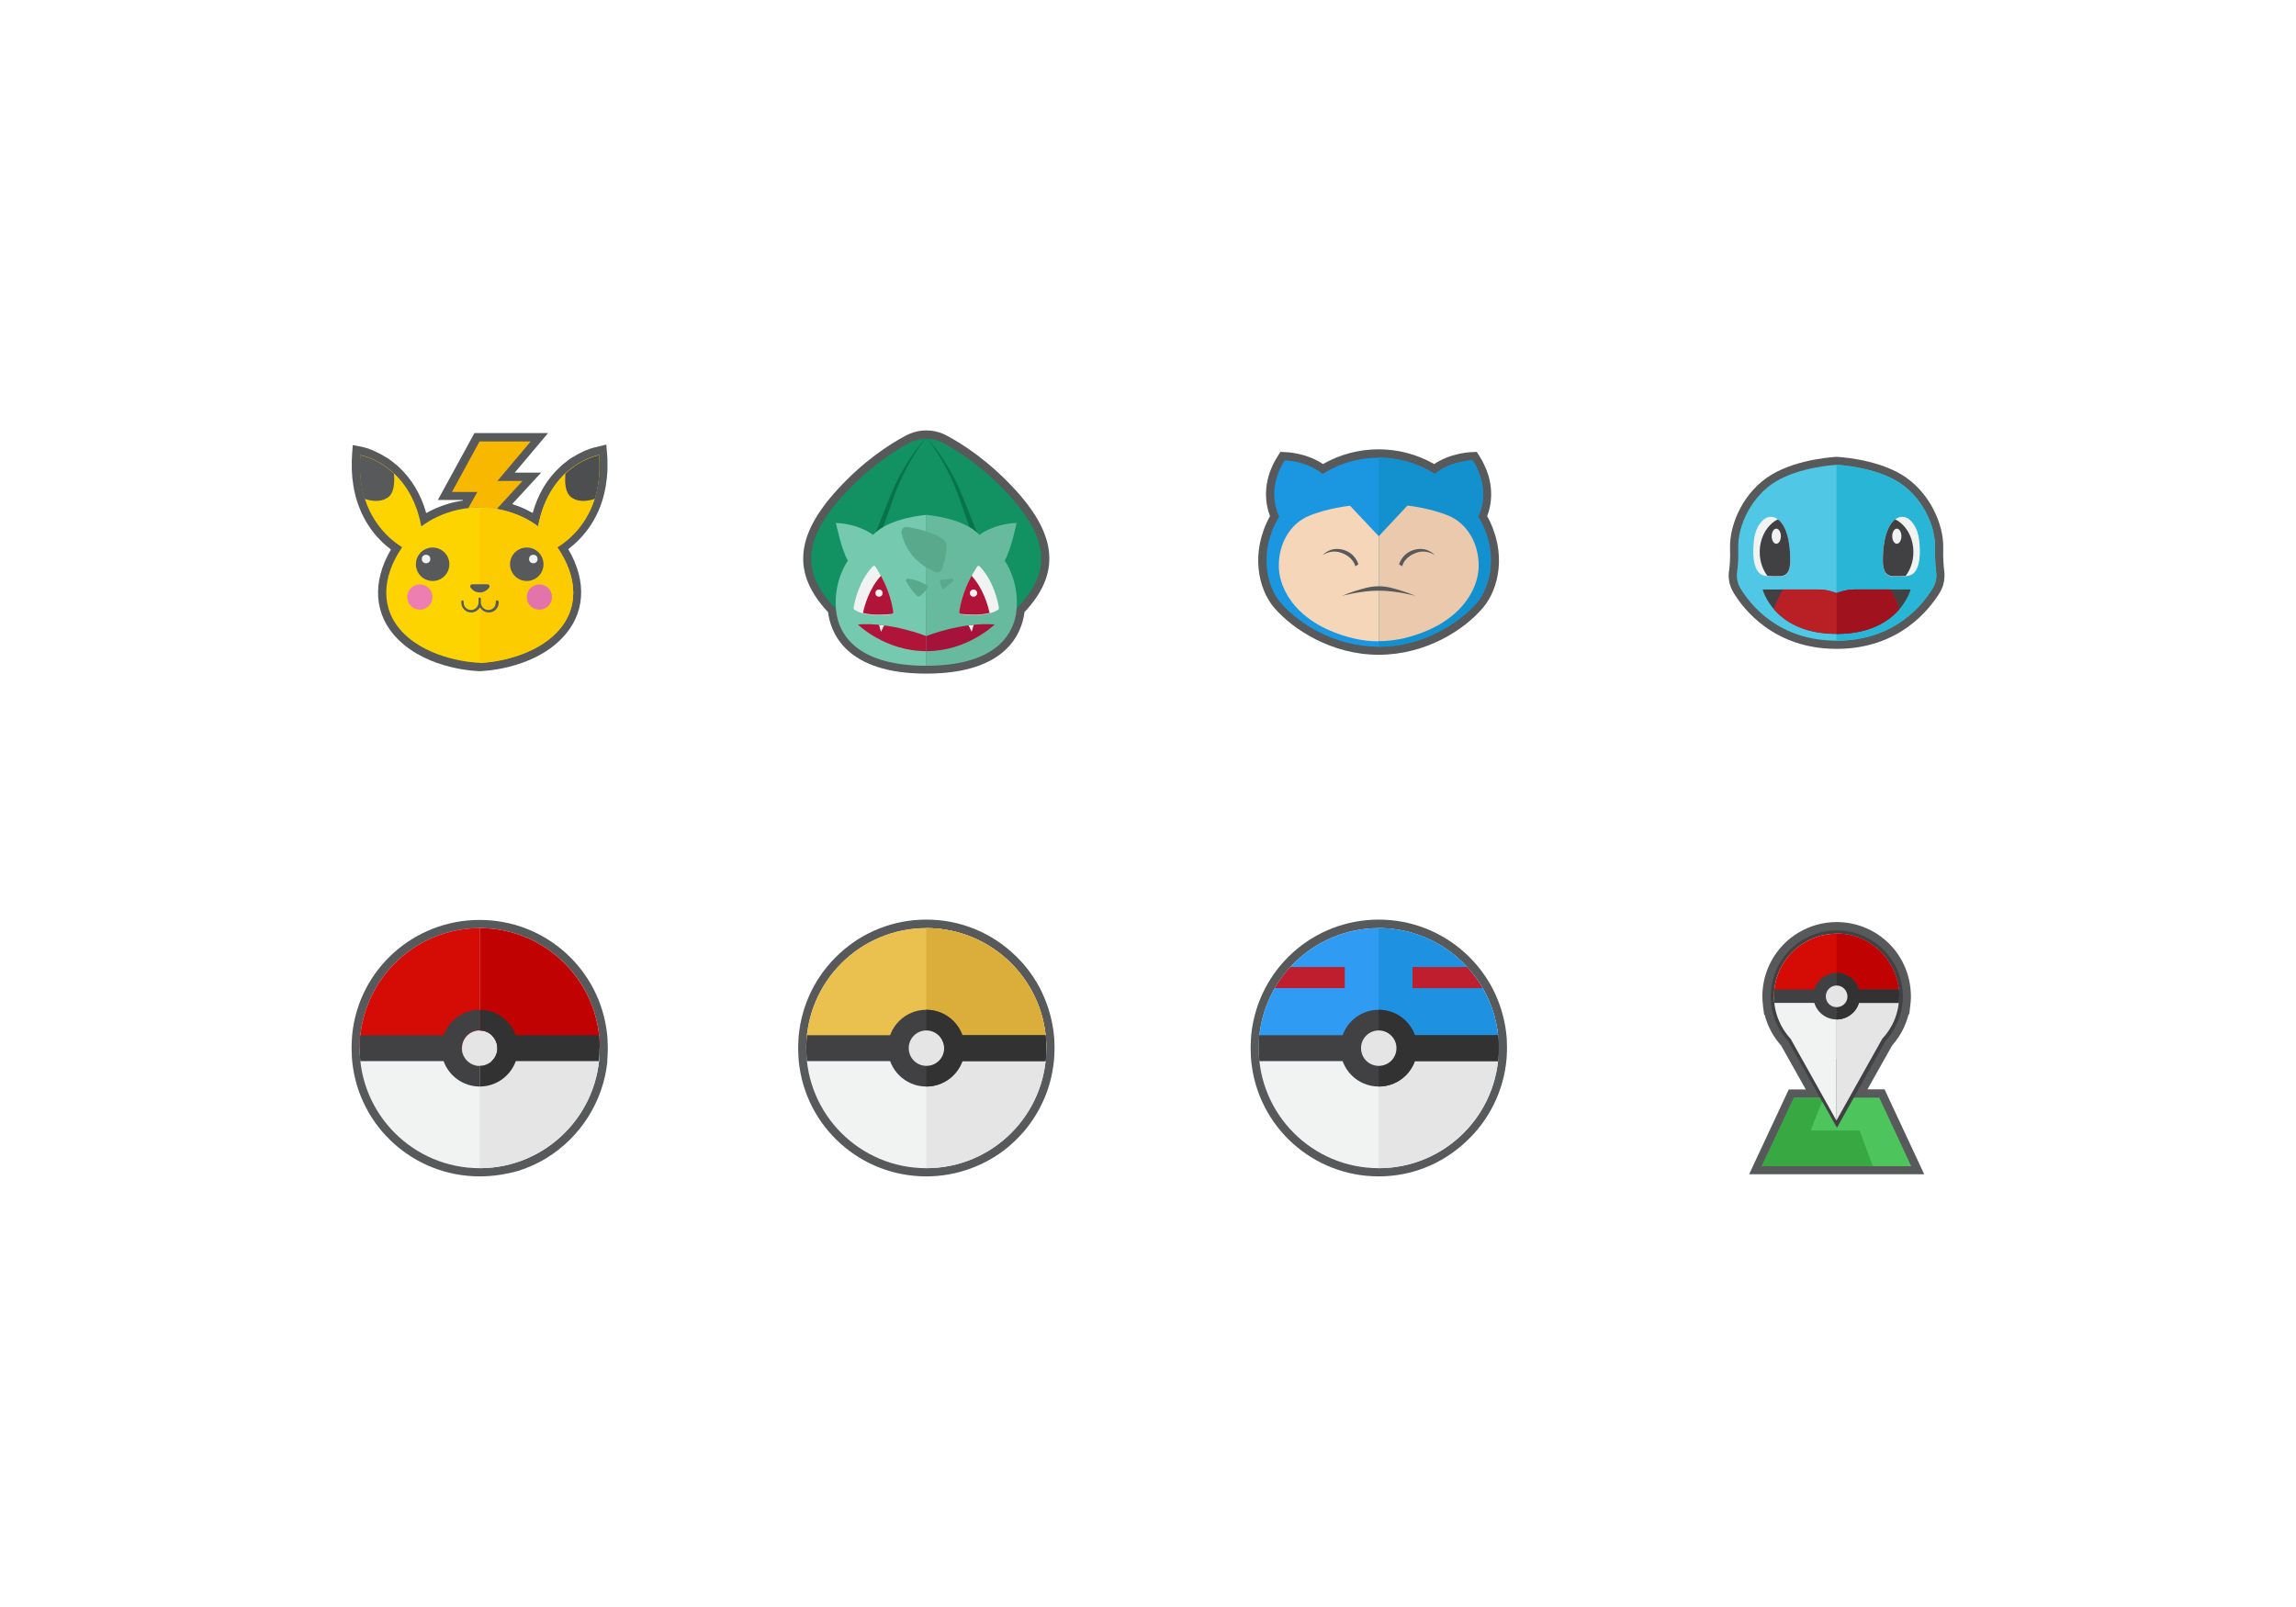 <?xml version="1.0" encoding="utf-8"?>
<!-- Generator: Adobe Illustrator 18.0.0, SVG Export Plug-In . SVG Version: 6.00 Build 0)  -->
<!DOCTYPE svg PUBLIC "-//W3C//DTD SVG 1.1//EN" "http://www.w3.org/Graphics/SVG/1.1/DTD/svg11.dtd">
<svg version="1.1" id="Layer_1" xmlns="http://www.w3.org/2000/svg" xmlns:xlink="http://www.w3.org/1999/xlink" x="0px" y="0px"
	 width="1400px" height="980px" viewBox="0 0 1400 980" enable-background="new 0 0 1400 980" xml:space="preserve">
<path fill="#58595B" d="M1119.9,395.7c-38.1,0-56.8-24.1-63-34.5c-2.3-3.9-3.3-8.5-2.6-13.1c0.4-2.7,0.8-7.3,0.6-14.1
	c-0.3-14.5,8.3-34.5,25.6-44.7c16.3-9.7,39.2-10.7,39.4-10.7s23.1,1,39.4,10.7c17.2,10.3,25.9,30.3,25.6,44.7
	c-0.2,6.8,0.3,11.4,0.6,14.1c0.6,4.6-0.3,9.3-2.6,13.1C1176.6,371.6,1158,395.7,1119.9,395.7z"/>
<g>
	<path fill="#58595B" d="M292.5,409.3c-0.3,0-31-0.5-49.9-19.5c-14.5-14.5-16-34.7-4.2-54.7c-6.9-5.1-15.9-14.4-20.7-29.5
		c-1.3-4.1-2.2-8.4-2.7-12.9l-0.1-0.6c-0.1-0.9-0.2-1.8-0.2-2.8c0-0.3,0-0.7-0.1-1c0-0.8-0.1-1.7-0.1-2.5c0-0.4,0-0.8,0-1.2
		c0-0.9,0-1.7,0-2.6l0-0.4c0-0.3,0-0.5,0-0.8c0.1-1.4,0.1-2.6,0.2-3.8l0.4-5.6l5.6,1.1l0.9,0.2l0.6,0.2c0.2,0,0.8,0.2,0.8,0.2
		l0.7,0.2l1,0.3l0.5,0.2c0.2,0.1,0.5,0.2,0.7,0.3l0.5,0.2c0.3,0.1,0.6,0.2,0.8,0.3l0.5,0.2l0.6,0.3c0.3,0.1,0.5,0.2,0.8,0.4
		c0.2,0.1,0.5,0.2,0.7,0.3l0.6,0.3c0.3,0.2,0.7,0.3,1,0.5l0.6,0.3c0.2,0.1,0.5,0.3,0.7,0.4c0.3,0.2,0.6,0.3,0.9,0.5
		c0.3,0.2,0.5,0.3,0.8,0.5c0.2,0.1,0.4,0.3,0.7,0.4c0.4,0.2,0.8,0.5,1.2,0.7c0.2,0.1,0.4,0.3,0.7,0.4c0.3,0.2,0.6,0.4,0.9,0.7
		c0.3,0.2,0.6,0.4,0.8,0.6c0.3,0.2,0.6,0.5,0.9,0.7c0,0,0.4,0.3,0.6,0.5c0.4,0.3,0.8,0.7,1.3,1c0.2,0.2,0.4,0.3,0.6,0.5
		c0.4,0.4,0.9,0.8,1.3,1.2c7.7,7.2,13.3,16.6,16.5,27.9c1.3-0.8,2.7-1.5,4.1-2.1c5.7-2.7,11.8-4.6,18.1-5.5l0.2-0.4h-15.3l22.3-40.8
		h44.9l-20.3,24.1H330l-17.7,19.2c2.9,0.9,5.7,2,8.4,3.3c1.4,0.7,2.8,1.4,4.1,2.1c3.2-11.3,8.7-20.6,16.5-27.9
		c0.4-0.4,0.9-0.8,1.3-1.2c0.2-0.2,0.4-0.4,0.6-0.5c0.4-0.4,0.8-0.7,1.3-1c0.2-0.1,0.6-0.5,0.6-0.5c0.3-0.2,0.6-0.5,0.9-0.7
		c0.3-0.2,0.5-0.4,0.8-0.6c0.3-0.2,0.6-0.4,0.9-0.7l0.7-0.4c0.4-0.3,0.8-0.5,1.2-0.7c0.2-0.1,0.4-0.3,0.7-0.4
		c0.3-0.2,0.5-0.3,0.8-0.5c0.3-0.2,0.6-0.3,0.9-0.5c0.2-0.1,0.5-0.3,0.7-0.4l0.6-0.3c0.3-0.2,0.7-0.3,1-0.5l0.6-0.3
		c0.2-0.1,0.5-0.2,0.7-0.3c0.3-0.1,0.5-0.2,0.8-0.4l0.6-0.3l0.6-0.2c0.3-0.1,0.5-0.2,0.8-0.3l0.5-0.2c0.2-0.1,0.5-0.2,0.7-0.3l1-0.3
		l0.4-0.1l0.9-0.3c0.2-0.1,0.8-0.2,0.8-0.2l0.6-0.1l0.8-0.2l5.6-1.4l0.5,6c0.1,1.2,0.2,2.4,0.2,3.7c0,0.3,0,0.5,0,0.8l0,0.4
		c0,0.9,0,1.7,0,2.6c0,0.3,0,0.7,0,1l0,0.1c0,0.8,0,1.7-0.1,2.5c0,0.3,0,0.7-0.1,1c-0.1,0.9-0.1,1.8-0.2,2.7l-0.1,0.6
		c-2.5,23.1-15.1,36.1-23.4,42.4c11.8,20,10.3,40.1-4.2,54.7C323.5,408.7,292.8,409.3,292.5,409.3z"/>
	<g>
		<path fill="#F9B800" d="M285.5,309.9c5.8-0.7,11.7-0.5,17.4,0.5l15.7-17.1h-15.3l20.3-24.1h-31.2l-16.8,30.8h15.5L285.5,309.9z"/>
		<path fill="#FED400" d="M365.2,277.5c0,0-29.9,5.2-37.1,43.5c-3.1-2.3-6.3-4.2-9.5-5.7c-16.5-7.8-35.8-7.8-52.2,0
			c-3.2,1.5-6.4,3.4-9.5,5.7c-7.2-38.3-37.1-43.5-37.1-43.5c-2.8,35.4,17.3,51.2,25.4,56.2c-12.4,18.1-13.7,37.8,0.9,52.5
			c16,16,42.4,18,46.4,18s30.4-2,46.4-18c14.7-14.7,13.4-34.4,0.9-52.5C348,328.8,368.1,312.9,365.2,277.5z"/>
		<path fill="#FCCC00" d="M365.2,277.5c0,0-29.9,5.2-37.1,43.5c-3.1-2.3-6.3-4.2-9.5-5.7c-8.2-3.9-17.2-5.8-26.1-5.8v94.8h0
			c4,0,30.4-2,46.4-18c14.7-14.7,13.4-34.4,0.9-52.5C348,328.8,368.1,312.9,365.2,277.5z"/>
		<path fill="#58595B" d="M236.6,303.3c3.5-2.5,4.2-8.3,3.6-14.5c-10-9.4-20.5-11.2-20.5-11.2c-0.8,10.5,0.3,19.3,2.6,26.6
			C225.5,305.3,231.7,306.8,236.6,303.3z"/>
		<path fill="#4D4E4F" d="M348.4,303.3c-3.5-2.5-4.2-8.3-3.6-14.5c10-9.4,20.5-11.2,20.5-11.2c0.8,10.5-0.3,19.3-2.6,26.6
			C359.4,305.3,353.2,306.8,348.4,303.3z"/>
		<circle fill="#58595B" cx="263.8" cy="344.1" r="10.2"/>
		<circle fill="#ED7EB1" cx="256" cy="364.1" r="7.7"/>
		<circle fill="#F1F2F2" cx="259.8" cy="340.9" r="2.6"/>
		<circle fill="#58595B" cx="321.2" cy="344.1" r="10.2"/>
		<circle fill="#E274AB" cx="328.9" cy="364.1" r="7.7"/>
		<circle fill="#F1F2F2" cx="325.2" cy="340.9" r="2.6"/>
		<path fill="#58595B" d="M292.5,356.3H288c-1.1,0-1.7,1.3-1,2.1c1,1.4,2.8,2.9,5.6,2.9c2.7,0,4.5-1.5,5.6-2.9
			c0.7-0.9,0.1-2.1-1-2.1H292.5z"/>
		<path fill="#58595B" d="M303,366.1c-0.4,0-0.7,0.3-0.7,0.7v0.7c0,2.5-2,4.5-4.5,4.5c-2.5,0-4.6-2.1-4.6-4.6v-2.3
			c0-0.4-0.3-0.7-0.7-0.7c-0.4,0-0.7,0.3-0.7,0.7v2.3c0,2.5-2.1,4.6-4.6,4.6c-2.5,0-4.5-2-4.5-4.5v-0.7c0-0.4-0.3-0.7-0.7-0.7
			c-0.4,0-0.7,0.3-0.7,0.7v0.7c0,3.3,2.7,6,6,6c2.3,0,4.3-1.3,5.4-3.2c1,1.9,3,3.2,5.4,3.2c3.3,0,6-2.7,6-6v-0.7
			C303.8,366.5,303.5,366.1,303,366.1z"/>
	</g>
</g>
<g>
	<path fill="#58595B" d="M564.8,410.8c-49,0-58.3-24.9-59.9-37.5c-21.9-23.4-20.1-46.5,5.7-74.7c15.8-17.3,31.3-27.4,41.6-32.9
		c3.9-2.1,8.2-3.2,12.6-3.2c4.4,0,8.7,1.1,12.6,3.2c10.3,5.5,25.8,15.7,41.6,32.9c25.8,28.2,27.6,51.3,5.7,74.7
		C623.1,386,613.8,410.8,564.8,410.8z"/>
	<g>
		<path fill="#129163" d="M615.3,302c-15.5-16.9-30.7-26.8-40.3-31.9c-6.4-3.4-14.1-3.4-20.5,0c-9.6,5.1-24.8,15-40.3,31.9
			c-25.6,28-25,48.2-4.6,69.1h55.1h55.1C640.3,350.2,640.9,330.1,615.3,302z"/>
		<path fill="#087249" d="M564.1,267.6c-2.8,3.1-13.3,15.3-21.1,34.6c-9.1,22.6-18.2,45.6-18.2,45.6l-8.4,23.3h3.8
			c3.8-10.3,19.3-51.9,24.5-67.1c6.7-19.4,16.8-33.1,19.5-36.4C564.1,267.6,564.1,267.6,564.1,267.6z"/>
		<path fill="#087249" d="M565.6,267.6c2.8,3.1,13.3,15.3,21.1,34.6c9.1,22.6,18.2,45.6,18.2,45.6l8.4,23.3h-3.8
			c-3.8-10.3-19.3-51.9-24.5-67.1c-6.7-19.4-16.8-33.1-19.5-36.4C565.5,267.6,565.5,267.6,565.6,267.6z"/>
		<g>
			<path fill="#67BA9E" d="M564.8,314c0,0,22.7,1.6,32.4,12.2c0,0,8.3-6.7,22.7-7.3c0,0-3.4,16.5-7.3,23c0,0,8.7,11.7,7.3,29.4
				s-15.4,34.7-55.1,34.7V314z"/>
			<path fill="#75C9AF" d="M564.8,314c0,0-22.7,1.6-32.4,12.2c0,0-8.3-6.7-22.7-7.3c0,0,3.4,16.5,7.3,23c0,0-8.7,11.7-7.3,29.4
				c1.4,17.7,15.4,34.7,55.1,34.7V314z"/>
			<path fill="#F1F2F2" d="M520.5,370.6c0.5-3,3-16.1,11.7-25.2c0.5-0.5,1.3-0.4,1.6,0.2c2.3,3.5,9.1,14.8,10.8,27.8
				c0.1,0.6-0.3,1.1-0.9,1.2c-3.7,0.5-16.5,1.6-22.9-2.9C520.6,371.3,520.5,370.9,520.5,370.6z"/>
			<path fill="#B11439" d="M526.2,373.8c6.5,1.7,14.7,0.9,17.6,0.6c0.6-0.1,1-0.6,0.9-1.2c-1.2-8.8-4.7-16.8-7.5-22.1
				C530.1,358.8,527.2,369.1,526.2,373.8z"/>
			<path fill="#B11439" d="M564.8,387.9c0,0-21.3-8.6-41.7-7.1c0,0,16.4,16.3,41.7,16.3V387.9z"/>
			<path fill="#F1F2F2" d="M539.1,381.4c-1-0.1-2-0.2-3.1-0.3l1.2,4.2L539.1,381.4z"/>
			<circle fill="#F1F2F2" cx="536" cy="361.7" r="2.2"/>
			<path fill="#F1F2F2" d="M609.1,370.6c-0.5-3-3-16.1-11.7-25.2c-0.5-0.5-1.3-0.4-1.6,0.2c-2.3,3.5-9.1,14.8-10.8,27.8
				c-0.1,0.6,0.3,1.1,0.9,1.2c3.7,0.5,16.5,1.6,22.9-2.9C609,371.3,609.2,370.9,609.1,370.6z"/>
			<path fill="#B11439" d="M603.4,373.8c-6.5,1.7-14.7,0.9-17.6,0.6c-0.6-0.1-1-0.6-0.9-1.2c1.2-8.8,4.7-16.8,7.5-22.1
				C599.5,358.8,602.4,369.1,603.4,373.8z"/>
			<path fill="#A5133D" d="M564.8,387.9c0,0,21.3-8.6,41.7-7.1c0,0-16.4,16.3-41.7,16.3V387.9z"/>
			<path fill="#F1F2F2" d="M590.6,381.4c1-0.1,2-0.2,3.1-0.3l-1.2,4.2L590.6,381.4z"/>
			<circle fill="#F1F2F2" cx="593.6" cy="361.7" r="2.2"/>
			<path fill="#59AA8D" d="M549.7,324.9c1.2,6.1,5.6,17.7,20.7,23.9c1.6,0.6,3.4-0.1,4-1.8c1.3-3.7,3.3-10.3,2.5-15.6
				c-0.1-0.7-0.5-1.3-1-1.8c-2.1-1.8-8.2-6-22.7-8.2C551.1,321,549.3,322.8,549.7,324.9z"/>
			<path fill="#59AA8D" d="M553.8,352.8c2.6,0.4,7.1,1.4,11.4,4.2c0.6,0.4,0.7,1.2,0.3,1.7c-1,1.4-2.9,3.8-4.9,4.9
				c-0.4,0.2-1,0.1-1.4-0.2c-1.3-1.2-4.2-4.4-6.6-8.7C552.1,353.7,552.8,352.7,553.8,352.8z"/>
			<path fill="#59AA8D" d="M580.7,352.9c-1.9,0.2-5,0.4-6.9,0.8c-0.4,0.1-0.6,0.4-0.6,0.8c0.2,1.1,0.6,3.2,1.3,4.3
				c0.2,0.4,0.7,0.5,1.1,0.2c1.1-0.8,3.5-2.7,5.7-4.9C581.7,353.7,581.3,352.9,580.7,352.9z"/>
		</g>
	</g>
</g>
<g>
	<path fill="#58595B" d="M840.7,399.3c-28.8,0-52.2-15.4-63.6-28.5c-10-11.6-14.9-33.9-2.7-56.1c-2.3-5.8-5.8-20.1,4.8-36.7l1.5-2.4
		l2.8,0.1c0.6,0,12.8,0.3,23.2,7.3c10.3-5.9,22-9,33.9-9c11.5,0,22.9,2.9,33,8.5c0.3,0.2,0.6,0.3,0.9,0.5c10.4-7,22.7-7.3,23.2-7.3
		l2.8-0.1l1.5,2.4c10.6,16.6,7.1,30.9,4.8,36.7c12.2,22.2,7.3,44.5-2.7,56.1C892.9,384,869.5,399.3,840.7,399.3z"/>
	<g>
		<path fill="#1B96E0" d="M901.3,315L901.3,315c0,0,8.7-15.4-3.4-34.3c0,0-13.3,0.3-23,8.3v0c-0.2-0.1-0.4-0.2-0.6-0.3
			c-20.5-12.8-46.8-12.8-67.3,0c-0.2,0.1-0.4,0.2-0.6,0.3v0c-9.7-8-23-8.3-23-8.3C771.3,299.6,780,315,780,315l0,0
			c-12.8,21.2-7.8,42.5,0.9,52.6c10.4,12.1,32.4,26.8,59.8,26.8c27.3,0,49.3-14.7,59.8-26.8C909.1,357.5,914.1,336.2,901.3,315z"/>
		<path fill="#F5D6B9" d="M883.2,314.6c-11.6-4.8-25.1-6.2-25.1-6.2L840.7,327l-17.5-18.6c0,0-13.5,1.4-25.1,6.2
			c-11.6,4.8-18.9,17.5-18.3,31.9c0.5,12.7,10.6,34.3,45.5,42.8c10.1,2.4,20.7,2.4,30.8,0c34.8-8.4,45-30.1,45.5-42.8
			C902.1,332,894.8,319.3,883.2,314.6z"/>
		<path fill="#1390CE" d="M900.4,367.6c8.7-10.1,13.7-31.4,0.9-52.6l0,0c0,0,8.7-15.4-3.4-34.3c0,0-13.3,0.3-23,8.3v0
			c-0.2-0.1-0.4-0.2-0.6-0.3c-10.3-6.4-22-9.6-33.7-9.6v115.3C868,394.3,890,379.7,900.4,367.6z"/>
		<path fill="#EAC9AD" d="M856.1,389.2c34.8-8.4,45-30.1,45.5-42.8c0.6-14.4-6.8-27.1-18.3-31.9c-11.6-4.8-25.1-6.2-25.1-6.2
			L840.7,327V391C845.8,391,851,390.4,856.1,389.2z"/>
		<path fill="#58595B" d="M853.1,344.2c0,0,1.7-7,9.6-9c7.9-2,12.2,3.4,12.2,3.4s-5.2-4.1-12.1-1.2c-6.9,2.8-7.8,7.9-7.8,7.9
			L853.1,344.2z"/>
		<path fill="#58595B" d="M828.3,344.2c0,0-1.7-7-9.6-9c-7.9-2-12.2,3.4-12.2,3.4s5.2-4.1,12.1-1.2c6.9,2.8,7.8,7.9,7.8,7.9
			L828.3,344.2z"/>
		<path fill="#58595B" d="M848.4,358.5c-5.1-1.3-10.4-1.3-15.4,0c-4.2,1.1-9.6,2.6-14.8,4.9c0,0,11.6-3.2,22.5-3.2
			s22.5,3.2,22.5,3.2C858,361.2,852.6,359.6,848.4,358.5z"/>
	</g>
</g>
<g>
	<path fill="#50C7E5" d="M1180.6,348.7c-0.4-3.1-0.8-8-0.7-14.9c0.3-13.8-8.4-31.6-23.1-40.3c-14.7-8.8-35.6-10-36.9-10
		s-22.2,1.3-36.9,10c-14.7,8.8-23.4,26.6-23.1,40.3c0.2,6.9-0.2,11.8-0.7,14.9c-0.5,3.4,0.2,6.9,1.9,9.9
		c6.3,10.4,23.5,32.1,58.7,32.1c35.2,0,52.5-21.7,58.7-32.1C1180.4,355.6,1181,352.2,1180.6,348.7z"/>
	<path fill="#29B5D5" d="M1178.6,358.6c1.8-3,2.4-6.4,1.9-9.9c-0.4-3.1-0.8-8-0.7-14.9c0.3-13.8-8.4-31.6-23.1-40.3
		c-14.7-8.8-35.6-10-36.9-10v107.2C1155.1,390.7,1172.4,369,1178.6,358.6z"/>
	<path fill="#F1F2F2" d="M1082.6,315.8c-2.3-1.1-5-0.7-7,0.9c-2.4,1.9-5.4,5.8-6.2,13.3c-1.4,13.3,1.6,18,3.7,19.8
		c2.2,1.8,5.9,1.8,12,1.8c6.1,0,6.5-5.9,6.5-10C1091.6,337.8,1091.4,320.2,1082.6,315.8z"/>
	<path fill="#414042" d="M1084.1,316.7c-6.5,3.2-11.1,10.9-11.1,20c0,5.6,1.8,10.7,4.7,14.5c2,0.2,4.4,0.2,7.4,0.2
		c6.1,0,6.5-5.9,6.5-10C1091.6,338,1091.5,322.3,1084.1,316.7z"/>
	<ellipse fill="#F1F2F2" cx="1083.1" cy="327" rx="2.8" ry="4.6"/>
	<path fill="#F1F2F2" d="M1157.1,315.8c2.3-1.1,5-0.7,7,0.9c2.4,1.9,5.4,5.8,6.2,13.3c1.4,13.3-1.6,18-3.7,19.8
		c-2.2,1.8-5.9,1.8-12,1.8c-6.1,0-6.5-5.9-6.5-10C1148.1,337.8,1148.3,320.2,1157.1,315.8z"/>
	<path fill="#414042" d="M1155.6,316.7c6.5,3.2,11.1,10.9,11.1,20c0,5.6-1.8,10.7-4.7,14.5c-2,0.2-4.4,0.2-7.4,0.2
		c-6.1,0-6.5-5.9-6.5-10C1148.1,338,1148.3,322.3,1155.6,316.7z"/>
	<ellipse fill="#F1F2F2" cx="1156.6" cy="327" rx="2.8" ry="4.6"/>
	<path fill="#414042" d="M1130.5,359.5c-5.3,0-10.6,2.2-10.6,2.2s-5.3-2.2-10.6-2.2c-5.3,0-34.5,0-34.5,0s6.9,27.1,45.1,27.1
		c38.2,0,45.1-27.1,45.1-27.1S1135.8,359.5,1130.5,359.5z"/>
	<path fill="#B92025" d="M1130.5,359.5c-5.3,0-10.6,2.2-10.6,2.2s-5.3-2.2-10.6-2.2c-3,0-13.4,0-22,0c-2.8,4.4-4.6,8.9-5.7,11.9
		c6.2,7.3,17.7,15.1,38.3,15.1c20.6,0,32.1-7.9,38.3-15.1c-1.1-3-3-7.5-5.7-11.9C1143.9,359.5,1133.4,359.5,1130.5,359.5z"/>
	<path fill="#A0131E" d="M1158.2,371.4c-1.1-3-3-7.5-5.7-11.9c-8.6,0-19,0-22,0c-5.3,0-10.6,2.2-10.6,2.2v24.9
		C1140.5,386.6,1152,378.7,1158.2,371.4z"/>
</g>
<g>
	<path fill="#58595B" d="M292.5,717.4c-40,0-73.5-30-77.7-69.8c0-0.3-0.1-0.7-0.1-1l0-0.3c-0.1-1-0.2-2-0.2-3l0-0.7
		c-0.1-1.3-0.1-2.5-0.1-3.6c0-1.1,0-2.3,0.1-3.6l0-0.7c0.1-1,0.1-2,0.2-3l0-0.2c0-0.3,0.1-0.7,0.1-1C219,591,252.4,561,292.5,561
		c40,0,73.5,30,77.7,69.8c0,0.3,0.1,0.7,0.1,1l0,0.3c0.1,1,0.2,2,0.2,3l0,0.7c0.1,1.3,0.1,2.5,0.1,3.6c0,1.1,0,2.3-0.1,3.6l0,0.6
		c-0.1,1-0.1,2-0.2,3l0,0.2c0,0.2,0,0.4,0,0.6c0,0.1,0,0.3,0,0.4c-2.6,24.1-16.5,45.9-37.2,58.5c-1.1,0.7-2.2,1.3-3.3,1.9
		c-4.5,2.4-9.2,4.4-14,5.9C308.2,716.2,300.4,717.4,292.5,717.4z"/>
	<g>
		<path fill="#F1F2F2" d="M292.5,566c-40.4,0-73.2,32.8-73.2,73.2c0,40.4,32.8,73.2,73.2,73.2s73.2-32.8,73.2-73.2
			C365.7,598.8,332.9,566,292.5,566z M292.5,650c-6,0-10.8-4.8-10.8-10.8c0-6,4.8-10.8,10.8-10.8c6,0,10.8,4.8,10.8,10.8
			C303.3,645.2,298.4,650,292.5,650z"/>
		<path fill="#D50B06" d="M292.5,566c-40.4,0-73.2,32.8-73.2,73.2h146.4C365.7,598.8,332.9,566,292.5,566z"/>
		<path fill="#414042" d="M292.5,615.8c-10.1,0-18.8,6.5-22,15.5h-50.8c-0.3,2.6-0.4,5.2-0.4,7.9s0.2,5.3,0.4,7.9h50.8
			c3.2,9,11.9,15.5,22,15.5c12.9,0,23.4-10.5,23.4-23.4C315.9,626.3,305.4,615.8,292.5,615.8z M292.5,650c-0.7,0-1.4-0.1-2-0.2
			c0,0-0.1,0-0.1,0c-0.6-0.1-1.3-0.3-1.9-0.6c0,0,0,0-0.1,0c-0.6-0.2-1.2-0.5-1.7-0.9c0,0,0,0,0,0c-0.6-0.4-1.1-0.8-1.6-1.2l0,0l0,0
			c-2.1-2-3.5-4.8-3.5-7.9c0-3.8,2-7.2,5-9.1c0,0,0,0,0,0c0.5-0.3,1.1-0.7,1.7-0.9c0,0,0,0,0.1,0c0.6-0.2,1.2-0.4,1.9-0.6
			c0,0,0.1,0,0.1,0c0.7-0.1,1.3-0.2,2-0.2c6,0,10.8,4.8,10.8,10.8C303.3,645.2,298.4,650,292.5,650z"/>
		<path fill="#E5E5E5" d="M292.5,566v62.4c6,0,10.8,4.8,10.8,10.8c0,6-4.8,10.8-10.8,10.8v62.4c40.4,0,73.2-32.8,73.2-73.2
			S332.9,566,292.5,566z"/>
		<path fill="#E5E5E5" d="M303.2,638.1c-0.1-0.7-0.2-1.4-0.4-2.1c-0.1-0.3-0.2-0.7-0.4-1c-1.6-3.9-5.5-6.6-9.9-6.6
			c-6,0-10.8,4.8-10.8,10.8c0,6,4.8,10.8,10.8,10.8c6,0,10.8-4.8,10.8-10.8C303.3,638.9,303.3,638.5,303.2,638.1z"/>
		<path fill="#C10202" d="M292.5,566v62.4c6,0,10.8,4.8,10.8,10.8h62.4C365.7,598.8,332.9,566,292.5,566z"/>
		<path fill="#323233" d="M292.5,615.8v12.6c6,0,10.8,4.8,10.8,10.8c0,6-4.8,10.8-10.8,10.8v12.6c12.9,0,23.4-10.5,23.4-23.4
			S305.4,615.8,292.5,615.8z"/>
		<path fill="#323233" d="M365.2,631.3h-65.4c2.1,2,3.5,4.8,3.5,7.9s-1.3,5.9-3.5,7.9h65.4c0.3-2.6,0.4-5.2,0.4-7.9
			S365.5,633.9,365.2,631.3z"/>
	</g>
</g>
<g>
	<path fill="#58595B" d="M1066.5,716.2l24.2-51.8h10.4l-15-26.7c-4.9-5.5-8.3-11.9-10.1-18.9h-0.3l-0.6-4.4l-0.2-2l0-0.1
		c-0.1-0.6-0.1-1.3-0.2-2l0-0.2c0-0.9-0.1-1.7-0.1-2.5c0-0.8,0-1.6,0.1-2.4l0-0.2c0-0.7,0.1-1.5,0.2-2.3c0.6-5.9,2.4-11.5,5.2-16.7
		c7.9-14.6,23.2-23.7,39.8-23.7c23.2,0,42.5,17.3,45,40.3c0.1,0.8,0.1,1.6,0.2,2.4c0,0.9,0.1,1.7,0.1,2.5c0,0.8,0,1.6-0.1,2.4l0,0.3
		c0,0.7-0.1,1.4-0.2,2.1l-0.7,6.2l-0.4,0c-1.8,7.1-5.2,13.6-10.1,19.1l-15,26.7h10.4l24.2,51.8H1066.5z"/>
	<g>
		<polygon fill="#4EC45C" points="1165.4,711.2 1074.3,711.2 1093.9,669.4 1145.9,669.4 		"/>
		<polygon fill="#38A843" points="1104,689.4 1112,669.4 1093.9,669.4 1074.3,711.2 1142,711.2 1133.9,689.4 		"/>
		<path fill="#414042" d="M1090.2,634.7c-5.4-5.9-8.9-13.1-10.1-21h0l-0.2-1.9l0-0.1c-0.1-0.6-0.1-1.2-0.1-1.8l0-0.3
			c0-0.7-0.1-1.4-0.1-2.1c0-0.7,0-1.4,0.1-2.1l0-0.1c0-0.7,0.1-1.4,0.2-2.1c0.6-5.2,2.1-10.2,4.6-14.8c7.1-13,20.6-21,35.4-21
			c20.6,0,37.8,15.4,40,35.9c0.1,0.7,0.1,1.4,0.2,2.1c0,0.8,0.1,1.5,0.1,2.2c0,0.7,0,1.4-0.1,2.1l0,0.2c0,0.7-0.1,1.3-0.2,1.9
			l-0.2,1.9l0,0c-1.2,7.9-4.7,15.1-10.1,21.1l-29.6,52.9L1090.2,634.7z"/>
		<path fill="#E5E5E5" d="M1158,607.5c0-21.1-17.1-38.2-38.2-38.2v66.8v9.5v37.7l27.9-49.8l0,0C1154.1,626.7,1158,617.6,1158,607.5z
			"/>
		<path fill="#F1F2F2" d="M1119.9,645.7v-9.5v-66.8c-21.1,0-38.2,17.1-38.2,38.2c0,10,3.9,19.2,10.2,26l0,0l27.9,49.8V645.7
			L1119.9,645.7z"/>
		<path fill="#D50B06" d="M1119.9,569.4c-21.1,0-38.2,17.1-38.2,38.2h76.3C1158,586.5,1140.9,569.4,1119.9,569.4z"/>
		<path fill="#C10202" d="M1158,607.5c0-21.1-17.1-38.2-38.2-38.2v38.2H1158z"/>
		<circle fill="#414042" cx="1119.9" cy="607.5" r="14.2"/>
		<path fill="#414042" d="M1081.7,607.5c0,1.4,0.1,2.8,0.2,4.1h75.9c0.1-1.4,0.2-2.7,0.2-4.1c0-1.4-0.1-2.8-0.2-4.1h-75.9
			C1081.8,604.8,1081.7,606.1,1081.7,607.5z"/>
		<path fill="#323233" d="M1134.1,607.5c0-7.9-6.4-14.2-14.2-14.2v28.4C1127.7,621.7,1134.1,615.4,1134.1,607.5z"/>
		<path fill="#323233" d="M1119.9,603.4v8.2h37.9c0.1-1.4,0.2-2.7,0.2-4.1c0-1.4-0.1-2.8-0.2-4.1H1119.9z"/>
		<path fill="#E5E5E5" d="M1119.9,601c-3.6,0-6.6,2.9-6.6,6.6s2.9,6.6,6.6,6.6c2.5,0,4.7-1.4,5.8-3.4c0.5-0.9,0.8-2,0.8-3.1
			C1126.4,603.9,1123.5,601,1119.9,601z"/>
	</g>
</g>
<g>
	<path fill="#58595B" d="M564.8,717.4c-40,0-73.5-30-77.7-69.8c0-0.3-0.1-0.6-0.1-1l0-0.3c-0.1-1-0.2-2-0.2-3l0-0.7
		c-0.1-1.3-0.1-2.4-0.1-3.6c0-1.1,0-2.3,0.1-3.6l0-0.6c0.1-1,0.1-2,0.2-3c1.8-19.3,10.6-37.2,25-50.4c14.4-13.3,33.2-20.6,52.8-20.6
		c20.9,0,40.5,8.1,55.3,22.9c0.9,0.9,1.8,1.8,2.6,2.7c1.1,1.2,2.2,2.5,3.5,4.1c2.8,3.6,5.3,7.3,7.4,11.2c0.6,1.1,1.2,2.2,1.7,3.4
		c4,8.4,6.5,17.4,7.4,26.7c0.1,1,0.2,2,0.2,3l0,0.7c0.1,1.3,0.1,2.5,0.1,3.6c0,1.1,0,2.3-0.1,3.6l0,0.7c-0.1,1-0.1,2-0.2,3
		c-0.9,9.3-3.3,18.3-7.4,26.7c-0.5,1.1-1.1,2.3-1.7,3.4c-4.2,7.7-9.6,14.7-16.2,20.6c-0.9,0.8-1.9,1.7-2.8,2.5
		C600.6,711.1,582.9,717.4,564.8,717.4z"/>
	<g>
		<circle fill="#F1F2F2" cx="564.8" cy="639.2" r="73.2"/>
		<path fill="#E5E5E5" d="M638,639.2c0-40.4-32.8-73.2-73.2-73.2v146.4C605.2,712.4,638,679.7,638,639.2z"/>
		<path fill="#EAC14E" d="M564.8,566c-40.4,0-73.2,32.8-73.2,73.2H638C638,598.8,605.2,566,564.8,566z"/>
		<path fill="#DBAD3B" d="M638,639.2c0-40.4-32.8-73.2-73.2-73.2v73.2H638z"/>
		<circle fill="#414042" cx="564.8" cy="639.2" r="23.4"/>
		<path fill="#414042" d="M491.6,639.2c0,2.7,0.2,5.3,0.4,7.9h145.5c0.3-2.6,0.4-5.2,0.4-7.9c0-2.7-0.2-5.3-0.4-7.9H492.1
			C491.8,633.9,491.6,636.6,491.6,639.2z"/>
		<path fill="#323233" d="M588.2,639.2c0-12.9-10.5-23.4-23.4-23.4v46.8C577.7,662.6,588.2,652.2,588.2,639.2z"/>
		<path fill="#323233" d="M564.8,631.3v15.8h72.8c0.3-2.6,0.4-5.2,0.4-7.9c0-2.7-0.2-5.3-0.4-7.9H564.8z"/>
		<path fill="#E5E5E5" d="M572.5,631.6c-2-2-4.7-3.2-7.6-3.2c-6,0-10.8,4.8-10.8,10.8c0,6,4.8,10.8,10.8,10.8h0l0,0
			c6,0,10.8-4.8,10.8-10.8C575.6,636.3,574.4,633.6,572.5,631.6z"/>
	</g>
</g>
<g>
	<path fill="#58595B" d="M840.7,717.4c-40,0-73.5-30-77.7-69.8c0-0.3-0.1-0.6-0.1-1l0-0.3c-0.1-1-0.2-2-0.2-3l0-0.7
		c-0.1-1.3-0.1-2.5-0.1-3.6c0-1.1,0-2.3,0.1-3.6l0-0.6c0.1-1,0.1-2,0.2-3c0,0,0.1-0.9,0.1-1.2c4.3-39.8,37.7-69.8,77.7-69.8
		c19.6,0,38.3,7.3,52.7,20.4c1.8,1.7,3.6,3.4,5.2,5.2c1.1,1.2,2.2,2.5,3.5,4.1c9.4,11.9,15.1,26.2,16.5,41.2c0.1,1,0.2,2,0.2,3
		l0,0.7c0,1,0.1,1.9,0.1,2.8l0,0l0,1.3l0,0c0,0.9,0,1.9-0.1,2.9l0,0.7c-0.1,1-0.1,2-0.2,3c-1.8,19.3-10.6,37.2-25,50.4
		C879,710.1,860.3,717.4,840.7,717.4z"/>
	<g>
		<circle fill="#F1F2F2" cx="840.7" cy="639.2" r="73.2"/>
		<path fill="#E5E5E5" d="M913.8,639.2c0-40.4-32.8-73.2-73.2-73.2v146.4C881.1,712.4,913.8,679.7,913.8,639.2z"/>
		<path fill="#309BF2" d="M840.7,566c-40.4,0-73.2,32.8-73.2,73.2h146.4C913.8,598.8,881.1,566,840.7,566z"/>
		<path fill="#1E92E0" d="M913.8,639.2c0-40.4-32.8-73.2-73.2-73.2v73.2H913.8z"/>
		<circle fill="#414042" cx="840.7" cy="639.2" r="23.4"/>
		<path fill="#414042" d="M767.5,639.2c0,2.7,0.2,5.3,0.4,7.9h145.5c0.3-2.6,0.4-5.2,0.4-7.9c0-2.7-0.2-5.3-0.4-7.9H767.9
			C767.6,633.9,767.5,636.6,767.5,639.2z"/>
		<path fill="#323233" d="M864.1,639.2c0-12.9-10.5-23.4-23.4-23.4v46.8C853.6,662.6,864.1,652.2,864.1,639.2z"/>
		<path fill="#323233" d="M840.7,631.3v15.8h72.8c0.3-2.6,0.4-5.2,0.4-7.9c0-2.7-0.2-5.3-0.4-7.9H840.7z"/>
		<path fill="#E5E5E5" d="M840.7,628.4L840.7,628.4L840.7,628.4c-6,0-10.8,4.8-10.8,10.8s4.8,10.8,10.8,10.8h0l0,0
			c6,0,10.8-4.8,10.8-10.8S846.6,628.4,840.7,628.4z"/>
		<path fill="#BE1E2D" d="M777.3,602.6H820v-12.9h-33.2C783.2,593.6,780,598,777.3,602.6z"/>
		<path fill="#BE1E2D" d="M904,602.6h-42.7v-12.9h33.2C898.1,593.6,901.3,598,904,602.6z"/>
	</g>
</g>
</svg>
